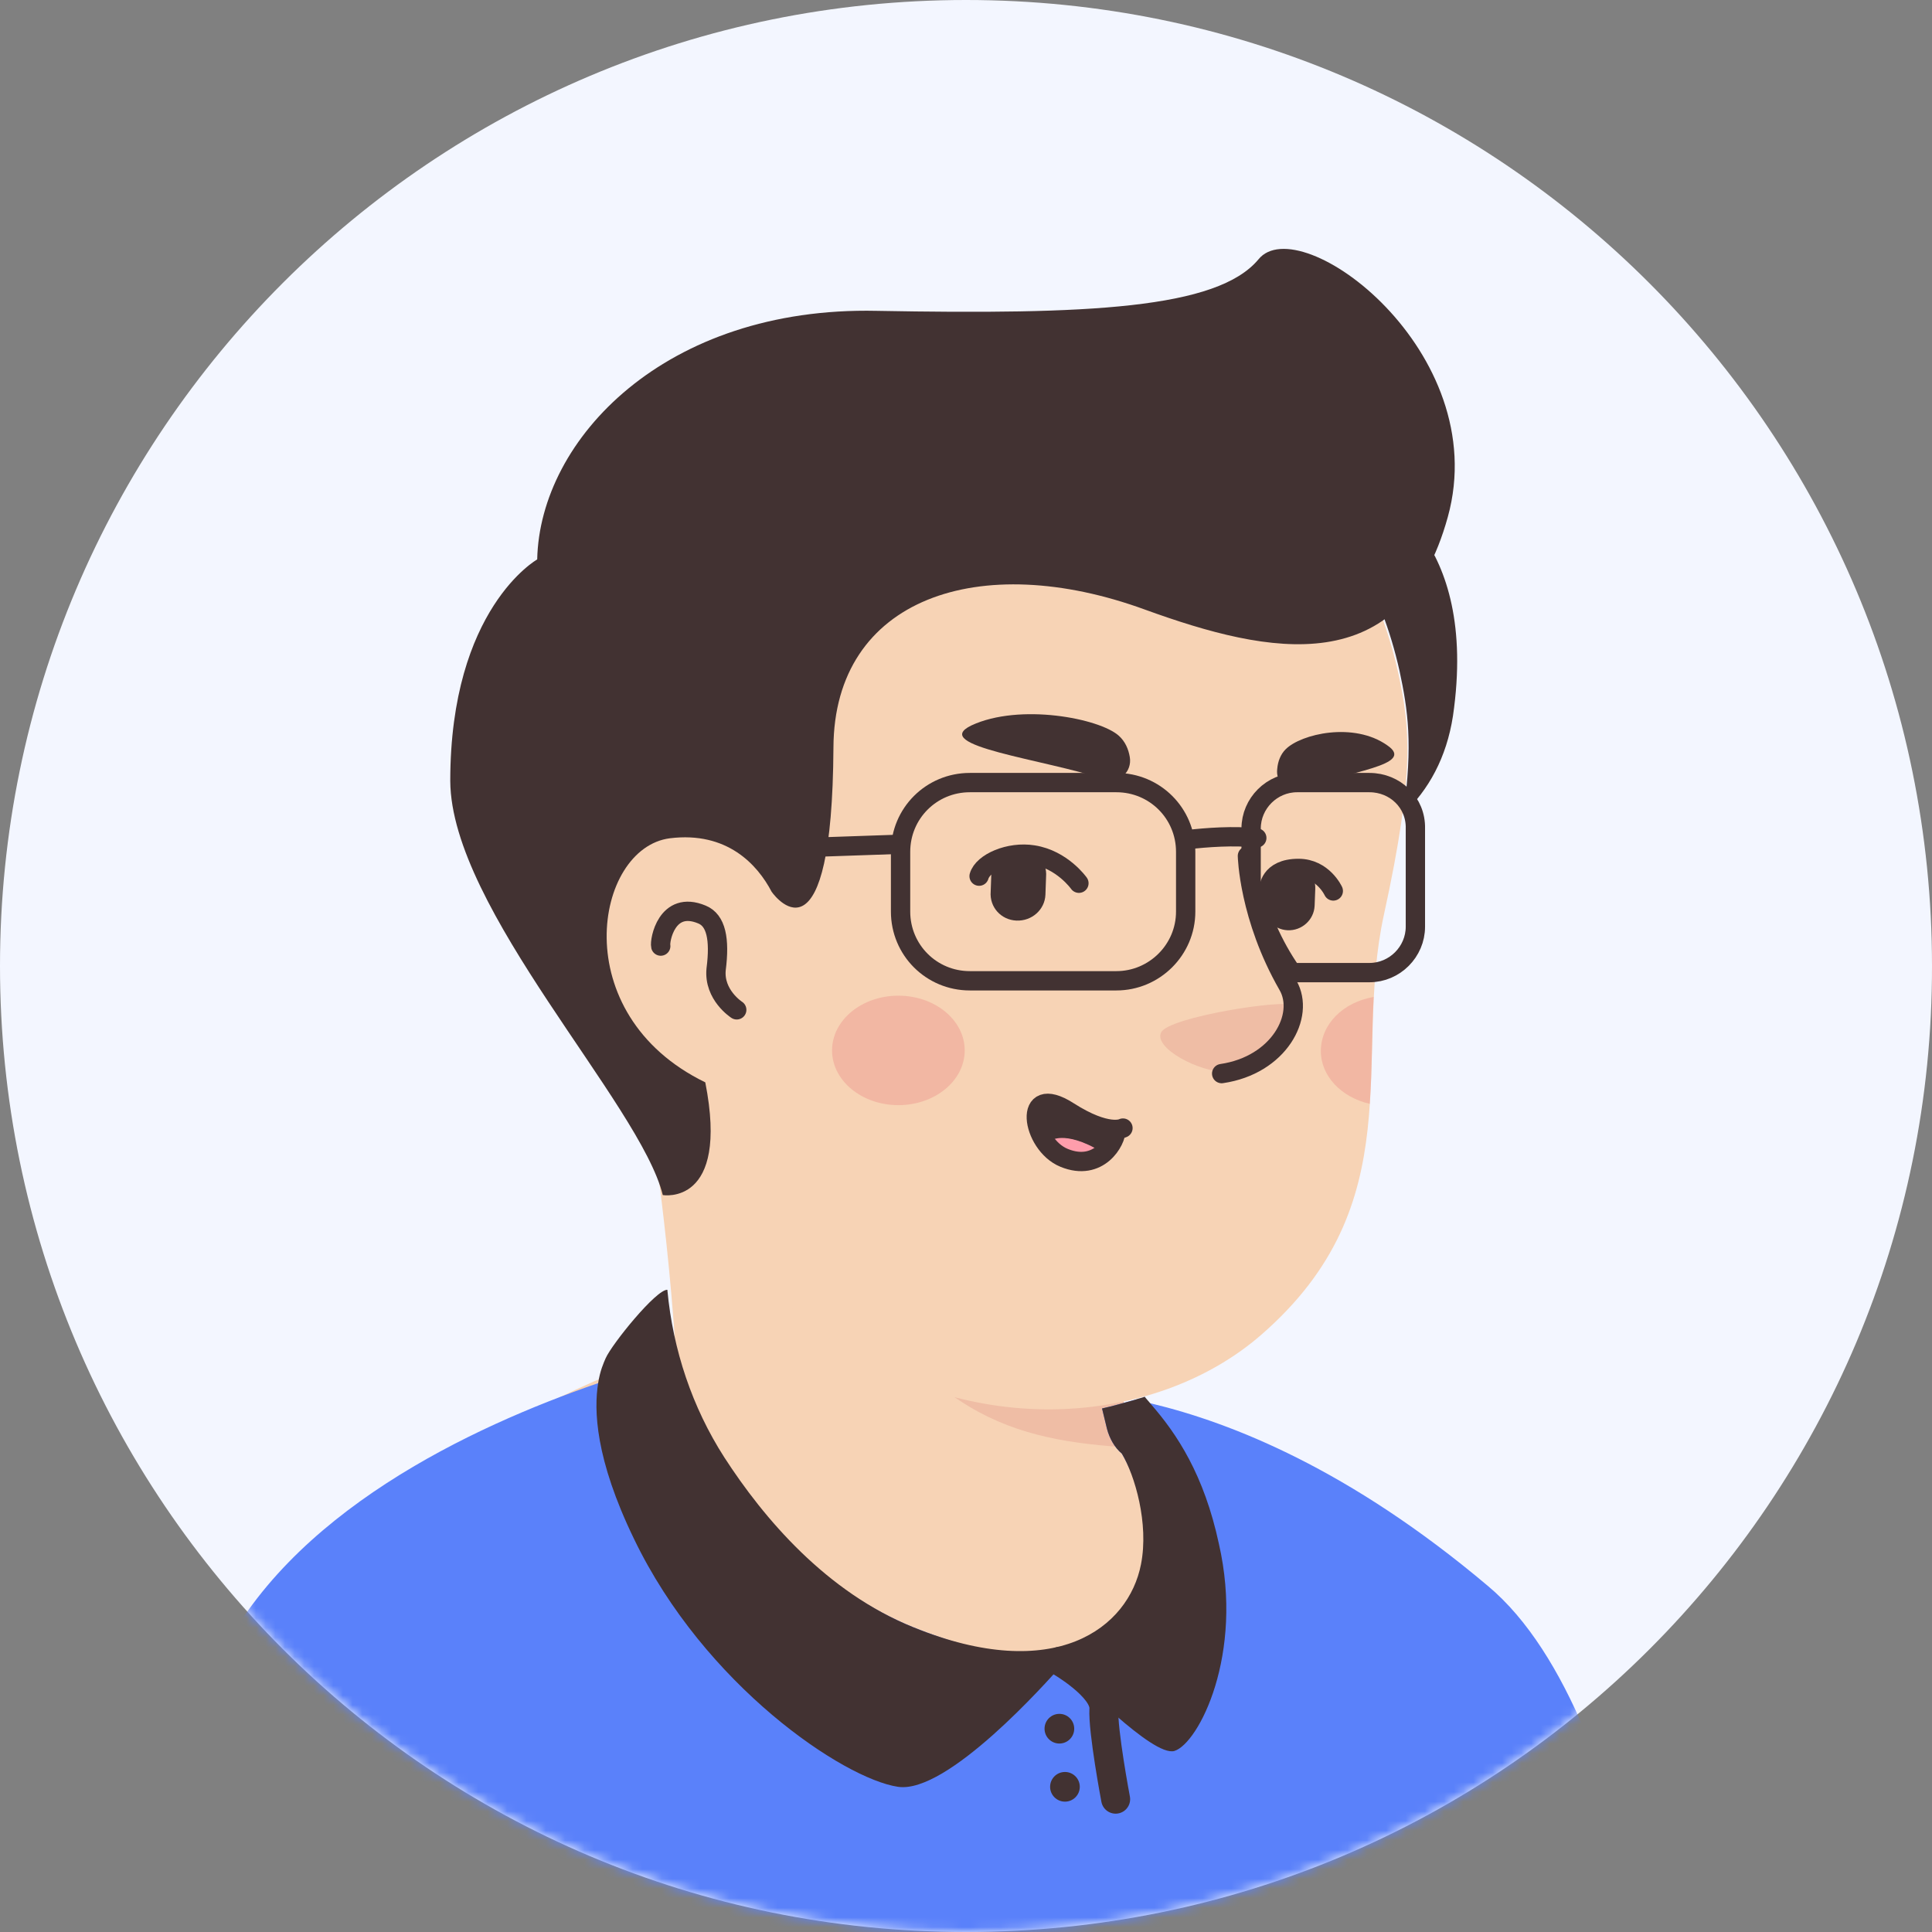 <svg width="200" height="200" viewBox="0 0 200 200" fill="none" xmlns="http://www.w3.org/2000/svg">
    <rect x="0" y="0" width="200" height="200" fill="#808080" stroke="none"/>
    <path d="M100 200C44.725 200 0 155.209 0 100C0 44.725 44.791 0 100 0C155.275 0 200 44.791 200 100C200.066 155.275 155.275 200 100 200Z" fill="#F3F6FF"/>
    <mask id="mask0_0_1" style="mask-type:alpha" maskUnits="userSpaceOnUse" x="0" y="0" width="201" height="200">
        <path d="M100 200C44.725 200 0 155.209 0 100C0 44.725 44.791 0 100 0C155.275 0 200 44.791 200 100C200.066 155.275 155.275 200 100 200Z" fill="#F7C0B5"/>
    </mask>
    <g mask="url(#mask0_0_1)">
        <path d="M156 184.205C155.533 184.538 155 184.871 154.533 185.205C154 185.538 153.533 185.871 153 186.138C152.533 186.405 152.133 186.671 151.667 186.938C151.6 187.005 151.533 187.005 151.467 187.071C149.933 188.005 148.333 188.871 146.733 189.671C146.267 189.938 145.733 190.205 145.267 190.405C145.267 190.405 145.2 190.471 145.133 190.471C144.6 190.738 144.067 191.005 143.533 191.271C142.467 191.805 141.333 192.271 140.267 192.738C139.733 193.005 139.133 193.205 138.6 193.405C138.067 193.605 137.467 193.871 136.933 194.071C136.4 194.271 135.8 194.538 135.267 194.738C135.267 194.738 135.267 194.738 135.2 194.738C134.667 194.938 134.067 195.138 133.533 195.338C132.333 195.738 131.067 196.138 129.867 196.538C129.467 196.671 129 196.805 128.6 196.938C127.333 197.338 126.067 197.671 124.8 197.938C124.333 198.071 123.867 198.138 123.333 198.271C122.133 198.538 120.867 198.805 119.667 199.071C119.4 199.138 119.2 199.138 118.933 199.205C118.533 199.271 118.067 199.338 117.667 199.405C117.067 199.471 116.533 199.605 115.933 199.671C115.667 199.738 115.4 199.738 115.133 199.805C114.8 199.871 114.4 199.938 114 199.938C112.933 200.071 111.8 200.205 110.733 200.338C110.4 200.405 110 200.405 109.667 200.471H109.6C109.133 200.538 108.667 200.538 108.2 200.605C107.733 200.671 107.267 200.671 106.8 200.671C106.533 200.671 106.2 200.738 105.933 200.738C105.4 200.738 104.933 200.805 104.467 200.805C103.8 200.805 103.2 200.871 102.533 200.871C101.867 200.871 101.267 200.871 100.6 200.871C100.133 200.871 99.667 200.871 99.2 200.871C71.133 200.471 45.8 188.538 27.8 169.605C27.8 169.605 27.8 169.538 27.733 169.538C29.8 165.471 37.467 158.138 45.467 152.071C55.6 144.405 69.933 139.671 69.933 139.671C69.933 139.671 79.333 138.138 114.2 145.405C140.8 151.005 152.133 173.738 156 184.205Z" fill="#F7D3B5"/>
        <path d="M121.6 163.871C120.2 170.738 111.133 174.805 95.867 168.671C77.133 161.071 69.933 139.671 69.933 139.671C68.933 124.338 66.6 111.205 66.6 111.205C88.267 109.338 113.867 134.671 113.867 134.671L116.8 147.205C117.067 148.271 117.6 149.205 118.4 149.871C119.8 152.271 122.533 159.471 121.6 163.871Z" fill="#F7D3B5"/>
        <path d="M118.4 149.938C105.667 149.271 96.267 147.405 86.2 129.338C94.733 136.871 104.8 139.738 115.4 141.071L116.8 147.205C117.067 148.338 117.6 149.271 118.4 149.938Z" fill="#EFBDA5"/>
        <path d="M144.733 69.605C145.933 75.205 146.533 79.738 143.267 94.671C140 109.605 146.267 124.538 130.533 138.205C119.933 147.405 101.4 149.138 86.6 139.071C81.6 135.671 77 130.938 73.267 124.738C70.333 119.871 66.933 115.271 63.133 111.071C57.867 105.338 51.533 93.805 54.667 73.405C59.733 40.205 92.6 36.405 112 40.072C131.4 43.738 141.467 54.805 144.733 69.605Z" fill="#F7D3B5"/>
        <path d="M80.933 95.671C80.933 95.671 78.867 85.671 69.133 86.871C60.733 87.938 57.8 108.071 76.867 113.671" fill="#F7D3B5"/>
        <path d="M76.267 104.538C76.267 104.538 73.867 103.005 74.133 100.338C74.533 97.205 74.133 95.271 72.667 94.671C69 93.138 68.267 97.405 68.4 97.938" stroke="#423232" stroke-width="2" stroke-miterlimit="10" stroke-linecap="round" stroke-linejoin="round"/>
        <path d="M127.133 111.005C127.133 111.005 129.667 111.138 132.067 108.271C133.4 106.671 134.533 104.671 133.8 104.071C133.067 103.405 121 105.271 120.2 106.871C119.4 108.471 124.067 111.005 127.133 111.005Z" fill="#EFBDA5"/>
        <path d="M129.133 88.605C129.133 88.605 129.267 94.938 133.333 102.005C135.133 105.138 132.4 110.271 126.467 111.138" stroke="#423232" stroke-width="2" stroke-miterlimit="10" stroke-linecap="round" stroke-linejoin="round"/>
        <path opacity="0.42" d="M93 114.405C96.793 114.405 99.867 111.868 99.867 108.738C99.867 105.608 96.793 103.071 93 103.071C89.207 103.071 86.133 105.608 86.133 108.738C86.133 111.868 89.207 114.405 93 114.405Z" fill="#ED938A"/>
        <path opacity="0.42" d="M142.2 103.205C142 106.938 142.067 110.605 141.8 114.271C138.867 113.605 136.733 111.405 136.733 108.805C136.733 106.005 139.067 103.738 142.2 103.205Z" fill="#ED938A"/>
        <path d="M173.541 223.11H11.744C11.744 223.11 12.448 193.29 22.432 172.235C29.792 156.62 48.737 147.725 61.922 143.182C64.866 142.157 67.554 141.39 69.73 140.813C70.434 142.734 77.538 161.548 94.562 168.459C109.219 174.411 117.923 170.443 119.268 163.852C120.1 159.628 117.475 152.716 116.131 150.477C115.363 149.837 114.851 148.877 114.595 147.917L114.084 145.805C115.235 145.549 116.323 145.229 117.475 144.91C118.051 145.038 118.628 145.166 119.203 145.293C127.459 147.277 139.685 152.077 154.021 164.172C170.598 177.995 173.541 223.11 173.541 223.11Z" fill="#5A81FA"/>
        <path d="M121.572 181.259C119.331 181.898 111.523 173.771 109.923 172.363C108.451 174.027 98.083 185.738 92.962 184.97C87.331 184.138 72.93 174.474 65.633 159.308C61.601 150.989 61.473 145.933 61.921 143.182C62.113 141.901 62.497 141.069 62.689 140.622C63.33 139.15 67.938 133.454 69.09 133.518V133.582C69.666 139.726 71.65 145.677 74.978 150.861C79.074 157.197 85.538 164.812 94.562 168.459C109.219 174.411 116.835 168.523 118.116 161.932C118.947 157.708 117.475 152.716 116.131 150.477C115.363 149.837 114.851 148.877 114.595 147.917L114.083 145.805C115.235 145.549 116.323 145.229 117.475 144.91C117.795 144.782 118.179 144.717 118.5 144.589C118.691 144.845 118.947 145.101 119.14 145.357C121.828 148.429 124.644 152.653 126.18 159.82C128.804 171.275 124.068 180.49 121.572 181.259Z" fill="#423232"/>
        <path d="M109.731 171.979C109.731 171.979 114.403 174.667 114.275 176.906C114.147 179.146 115.491 186.25 115.491 186.25" stroke="#423232" stroke-width="3" stroke-miterlimit="10" stroke-linecap="round" stroke-linejoin="round"/>
        <path d="M109.667 180.49C110.516 180.49 111.203 179.802 111.203 178.955C111.203 178.106 110.516 177.418 109.667 177.418C108.819 177.418 108.131 178.106 108.131 178.955C108.131 179.802 108.819 180.49 109.667 180.49Z" fill="#423232"/>
        <path d="M110.244 186.506C111.091 186.506 111.779 185.818 111.779 184.97C111.779 184.122 111.091 183.434 110.244 183.434C109.395 183.434 108.707 184.122 108.707 184.97C108.707 185.818 109.395 186.506 110.244 186.506Z" fill="#423232"/>
        <path d="M43.425 223.11L40.545 199.369" stroke="#544D4D" stroke-width="3" stroke-miterlimit="10" stroke-linecap="round" stroke-linejoin="round"/>
        <path d="M155.172 191.305C155.172 191.305 153.253 195.977 153.828 200.649C154.405 205.32 156.069 212.167 153.7 223.11" stroke="#544D4D" stroke-width="3" stroke-miterlimit="10" stroke-linecap="round" stroke-linejoin="round"/>
        <path d="M105.222 95.299C103.622 95.232 102.422 93.899 102.556 92.299L102.622 90.432C102.689 88.832 104.022 87.632 105.622 87.765C107.222 87.832 108.422 89.165 108.289 90.765L108.222 92.632C108.156 94.165 106.822 95.365 105.222 95.299Z" fill="#423232"/>
        <path d="M133.289 96.299C131.822 96.232 130.689 94.965 130.756 93.499L130.822 91.765C130.889 90.299 132.156 89.165 133.622 89.232C135.089 89.299 136.222 90.565 136.156 92.032L136.089 93.765C136.022 95.232 134.756 96.365 133.289 96.299Z" fill="#423232"/>
        <path d="M111.689 91.432C111.689 91.432 109.956 88.965 106.956 88.499C104.489 88.099 101.756 89.299 101.356 90.699" stroke="#423232" stroke-width="2" stroke-miterlimit="10" stroke-linecap="round" stroke-linejoin="round"/>
        <path d="M131.356 92.032C131.356 92.032 131.356 89.899 134.422 89.899C136.956 89.899 138.022 92.232 138.022 92.232" stroke="#423232" stroke-width="2" stroke-miterlimit="10" stroke-linecap="round" stroke-linejoin="round"/>
        <path d="M114.422 80.698C115.822 81.165 117.222 79.898 116.955 78.365C116.822 77.565 116.489 76.765 115.822 76.165C113.822 74.365 105.555 72.765 100.555 75.098C96.155 77.232 108.022 78.565 114.422 80.698Z" fill="#423232"/>
        <path d="M134.355 81.765C133.222 82.165 132.022 80.965 132.222 79.565C132.289 78.832 132.555 78.098 133.089 77.565C134.689 75.965 140.155 74.698 143.622 77.165C146.622 79.232 139.555 79.832 134.355 81.765Z" fill="#423232"/>
        <path d="M115.534 116.929C115.571 117.531 115.12 118.583 114.293 119.335C110.044 116.741 108.127 118.095 108.127 118.095C106.623 115.801 106.962 112.68 110.608 115.049C113.165 116.666 114.706 116.929 115.534 116.929Z" fill="#423232"/>
        <path d="M114.293 119.336C113.391 120.125 112.037 120.613 110.195 119.862C109.33 119.523 108.654 118.846 108.127 118.095C108.127 118.095 110.044 116.741 114.293 119.336Z" fill="#FE9DAB"/>
        <path d="M116.248 116.778C116.248 116.778 114.669 117.644 110.608 115.049C105.758 111.929 106.736 118.47 110.157 119.861C113.729 121.328 115.571 118.132 115.534 116.929" stroke="#423232" stroke-width="2" stroke-miterlimit="10" stroke-linecap="round" stroke-linejoin="round"/>
        <path d="M108.4 117.153C108.4 117.153 110.317 115.799 114.566 118.394" stroke="#423232" stroke-width="2" stroke-miterlimit="10" stroke-linecap="round" stroke-linejoin="round"/>
        <path d="M149.878 53.512C145.145 70.645 131.411 67.778 118.545 63.112C101.411 56.845 86.345 61.912 86.278 77.379C86.145 100.045 80.478 93.178 79.878 92.312C78.411 89.512 75.278 86.045 69.344 86.778C61.544 87.778 58.478 104.978 73.011 112.045C75.544 124.912 68.611 123.712 68.611 123.712C66.278 114.245 46.678 94.112 46.611 80.845C46.611 62.978 55.611 57.912 55.611 57.912C55.878 45.445 68.878 31.712 90.745 32.178C112.611 32.578 126.011 31.979 130.278 26.845C134.545 21.578 154.611 36.379 149.878 53.512Z" fill="#423232"/>
        <path d="M150.411 74.112C149.745 78.445 147.878 81.778 145.278 84.245C146.278 76.978 145.745 73.512 144.878 69.445C143.011 61.112 139.011 53.912 132.345 48.578C135.678 48.312 139.078 49.045 142.145 50.978C142.145 50.912 153.145 55.379 150.411 74.112Z" fill="#423232"/>
        <path d="M115.574 101.531H100.393C96.419 101.531 93.227 98.34 93.227 94.367V88.178C93.227 84.204 96.419 81.013 100.393 81.013H115.574C119.548 81.013 122.741 84.204 122.741 88.178V94.367C122.741 98.34 119.483 101.531 115.574 101.531Z" stroke="#423232" stroke-width="2" stroke-miterlimit="10" stroke-linecap="round" stroke-linejoin="round"/>
        <path d="M141.765 81.013H134.273C131.666 81.013 129.516 83.162 129.516 85.768V91.435C130.428 94.692 131.731 97.818 133.686 100.619C133.881 100.619 134.077 100.684 134.273 100.684H141.765C144.371 100.684 146.521 98.535 146.521 95.93V85.768C146.587 83.097 144.436 81.013 141.765 81.013Z" stroke="#423232" stroke-width="2" stroke-miterlimit="10" stroke-linecap="round" stroke-linejoin="round"/>
        <path d="M122.741 86.941C124.956 86.68 127.757 86.484 130.103 86.745" stroke="#423232" stroke-width="2" stroke-miterlimit="10" stroke-linecap="round" stroke-linejoin="round"/>
        <path d="M93.227 87.397L78.111 87.917" stroke="#423232" stroke-width="2" stroke-miterlimit="10" stroke-linecap="round" stroke-linejoin="round"/>
    </g>
</svg>
